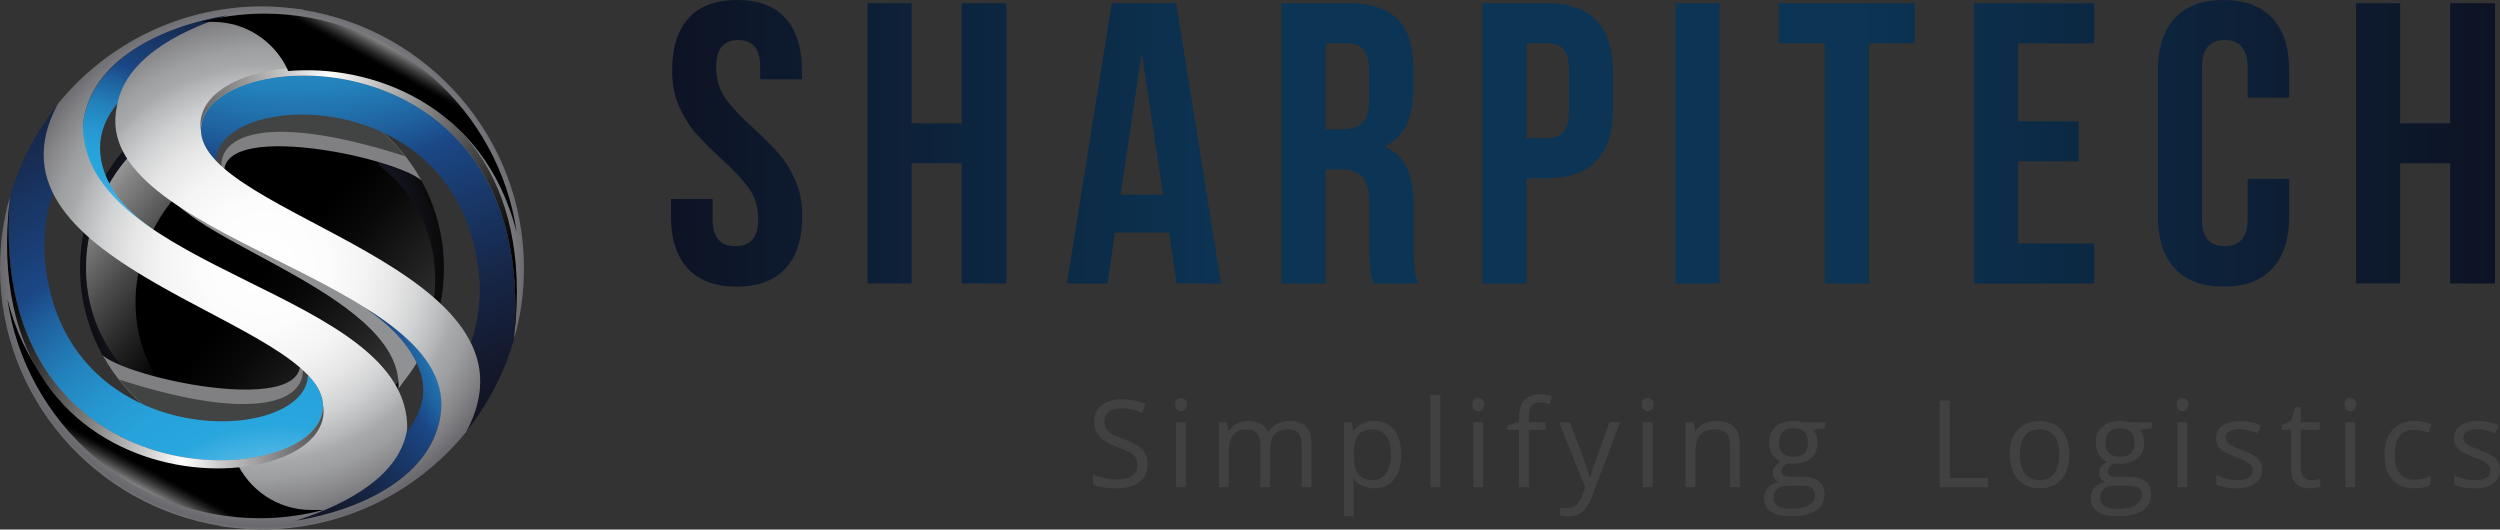 <?xml version="1.0" encoding="utf-8"?>
<!-- Generator: Adobe Illustrator 16.0.0, SVG Export Plug-In . SVG Version: 6.00 Build 0)  -->
<!DOCTYPE svg PUBLIC "-//W3C//DTD SVG 1.1//EN" "http://www.w3.org/Graphics/SVG/1.1/DTD/svg11.dtd">
<svg version="1.1" id="Layer_1" xmlns="http://www.w3.org/2000/svg" xmlns:xlink="http://www.w3.org/1999/xlink" x="0px" y="0px"
	 width="617.841px" height="130.869px" viewBox="0 0 617.841 130.869" enable-background="new 0 0 617.841 130.869"
	 xml:space="preserve">
<rect x="0" y="0" width="617.841" height="130.869" fill="#333333" stroke="none"/>
<g>
	<g id="_x30_1_2_">
		<g id="D1_2_">
			<radialGradient id="SVGID_1_" cx="62.859" cy="64.779" r="45.842" gradientUnits="userSpaceOnUse">
				<stop  offset="0" style="stop-color:#FFFFFF"/>
				<stop  offset="0.029" style="stop-color:#F7FCFE"/>
				<stop  offset="0.074" style="stop-color:#E0F2FB"/>
				<stop  offset="0.131" style="stop-color:#BAE3F7"/>
				<stop  offset="0.182" style="stop-color:#92D2F2"/>
				<stop  offset="0.22" style="stop-color:#84C9ED"/>
				<stop  offset="0.291" style="stop-color:#5FB2DE"/>
				<stop  offset="0.387" style="stop-color:#248DC8"/>
				<stop  offset="0.417" style="stop-color:#1081C0"/>
				<stop  offset="0.467" style="stop-color:#1279B8"/>
				<stop  offset="0.545" style="stop-color:#1663A2"/>
				<stop  offset="0.62" style="stop-color:#1B4786"/>
				<stop  offset="0.65" style="stop-color:#193C70"/>
				<stop  offset="0.706" style="stop-color:#172B4E"/>
				<stop  offset="0.759" style="stop-color:#151E34"/>
				<stop  offset="0.807" style="stop-color:#131725"/>
				<stop  offset="0.846" style="stop-color:#131420"/>
				<stop  offset="0.924" style="stop-color:#101118"/>
				<stop  offset="1" style="stop-color:#0B0B0C"/>
			</radialGradient>
			<path fill-rule="evenodd" clip-rule="evenodd" fill="url(#SVGID_1_)" d="M64.784,111.088c24.727,0,44.934-20.138,44.934-44.869
				c0-24.732-20.207-44.869-44.934-44.869c-24.806,0-45.003,20.137-45.003,44.869C19.781,90.95,39.979,111.088,64.784,111.088
				L64.784,111.088z"/>
			<g id="SHADOW_CIRCLE_3_">
				<linearGradient id="SVGID_2_" gradientUnits="userSpaceOnUse" x1="15.033" y1="25.568" x2="64.487" y2="66.837">
					<stop  offset="0" style="stop-color:#FFFFFF"/>
					<stop  offset="0.15" style="stop-color:#CDCDCD"/>
					<stop  offset="0.384" style="stop-color:#858585"/>
					<stop  offset="0.595" style="stop-color:#4C4C4C"/>
					<stop  offset="0.774" style="stop-color:#232323"/>
					<stop  offset="0.915" style="stop-color:#090909"/>
					<stop  offset="1" style="stop-color:#000000"/>
				</linearGradient>
				<path fill-rule="evenodd" clip-rule="evenodd" fill="url(#SVGID_2_)" d="M24.058,51.487
					c8.021-20.633,30.726-32.109,50.745-25.61c19.979,6.553,29.685,28.608,21.671,49.242c-8.063,20.671-30.769,32.138-50.737,25.62
					C25.772,94.234,16.06,72.186,24.058,51.487L24.058,51.487z"/>
				
					<linearGradient id="SVGID_3_" gradientUnits="userSpaceOnUse" x1="1106.816" y1="-253.571" x2="1182.498" y2="-190.416" gradientTransform="matrix(-1.343 0 0 -1.259 1653.534 -171.691)">
					<stop  offset="0" style="stop-color:#FFFFFF"/>
					<stop  offset="0.15" style="stop-color:#CDCDCD"/>
					<stop  offset="0.384" style="stop-color:#858585"/>
					<stop  offset="0.595" style="stop-color:#4C4C4C"/>
					<stop  offset="0.774" style="stop-color:#232323"/>
					<stop  offset="0.915" style="stop-color:#090909"/>
					<stop  offset="1" style="stop-color:#000000"/>
				</linearGradient>
				<path fill-rule="evenodd" clip-rule="evenodd" fill="url(#SVGID_3_)" d="M104.888,83.172
					c-7.609,19.703-29.164,30.656-48.157,24.456c-18.969-6.266-28.173-27.304-20.569-47.002
					C43.805,40.9,65.366,29.947,84.313,36.171C103.271,42.381,112.476,63.423,104.888,83.172L104.888,83.172z"/>
				<path fill-rule="evenodd" clip-rule="evenodd" fill="#808083" d="M104.177,44.596c-7.562-6.536-61.305-17.184-46.099,4.51
					c-6.782-4.429-11.232-8.626-11.232-12.518c0.16-8.713,14.661-13.14,30.886-13.295C89.047,26.634,98.567,34.409,104.177,44.596
					L104.177,44.596z"/>
				<path fill-rule="evenodd" clip-rule="evenodd" fill="#424343" d="M100.116,38.609c-8.241-10.488-21.01-17.26-35.332-17.26
					c-11.838,0-22.597,4.615-30.639,12.1l-1.348,4.169c0,0,18.32,10.688,22.771,7.281C51.162,34.256,63.185,26.748,100.116,38.609z"
					/>
				<path fill-rule="evenodd" clip-rule="evenodd" fill="#808083" d="M25.396,87.844c7.568,6.525,61.311,17.182,46.104-4.521
					c6.778,4.432,11.229,8.636,11.229,12.527c-0.156,8.712-14.662,13.14-30.889,13.296C40.53,105.801,31.011,98.026,25.396,87.844
					L25.396,87.844z"/>
				<path fill-rule="evenodd" clip-rule="evenodd" fill="#424343" d="M29.461,93.818c8.241,10.491,21.01,17.27,35.331,17.27
					c11.836,0,22.591-4.62,30.637-12.1l1.352-4.181c0,0-18.319-10.687-22.771-7.277C78.416,98.182,66.393,105.685,29.461,93.818z"/>
				<path fill-rule="evenodd" clip-rule="evenodd" fill="#8F9193" d="M104.658,80.555L70.535,59.127L40.388,43.963
					C38.939,58.052,99.731,71.576,98.493,96c0.038,0.028,1.26-1.694,1.26-1.694c2.278-2.814,4.198-5.933,5.744-9.245L104.658,80.555
					z"/>
			</g>
			<g id="OBJECT_2_3_">
				<radialGradient id="SVGID_4_" cx="15.237" cy="65.785" r="86.039" gradientUnits="userSpaceOnUse">
					<stop  offset="0" style="stop-color:#FFFFFF"/>
					<stop  offset="0.283" style="stop-color:#28A6DE"/>
					<stop  offset="0.347" style="stop-color:#27A2DA"/>
					<stop  offset="0.412" style="stop-color:#2695CF"/>
					<stop  offset="0.479" style="stop-color:#2381BB"/>
					<stop  offset="0.546" style="stop-color:#1F64A1"/>
					<stop  offset="0.6" style="stop-color:#1B4786"/>
					<stop  offset="0.679" style="stop-color:#193A6D"/>
					<stop  offset="0.82" style="stop-color:#162545"/>
					<stop  offset="0.931" style="stop-color:#14192D"/>
					<stop  offset="1" style="stop-color:#131424"/>
				</radialGradient>
				<path fill-rule="evenodd" clip-rule="evenodd" fill="url(#SVGID_4_)" d="M74.99,11.027C61.672,8.112,29.979,15.354,25.227,32.66
					c-1.811,6.939,1.071,16.215,12.682,24.063c-10.396-5.831-18.53-14.805-17.42-25.879c0.71-6.737,4.339-12.071,9.39-16.299
					C42.391,4.285,58.945,2.477,74.99,2.576V11.027z"/>
				<radialGradient id="SVGID_5_" cx="151.738" cy="74.211" r="93.323" gradientUnits="userSpaceOnUse">
					<stop  offset="0" style="stop-color:#FFFFFF"/>
					<stop  offset="0.283" style="stop-color:#28A6DE"/>
					<stop  offset="0.347" style="stop-color:#27A2DA"/>
					<stop  offset="0.412" style="stop-color:#2695CF"/>
					<stop  offset="0.479" style="stop-color:#2381BB"/>
					<stop  offset="0.546" style="stop-color:#1F64A1"/>
					<stop  offset="0.6" style="stop-color:#1B4786"/>
					<stop  offset="0.679" style="stop-color:#193A6D"/>
					<stop  offset="0.82" style="stop-color:#162545"/>
					<stop  offset="0.931" style="stop-color:#14192D"/>
					<stop  offset="1" style="stop-color:#131424"/>
				</radialGradient>
				<path fill-rule="evenodd" clip-rule="evenodd" fill="url(#SVGID_5_)" d="M54.503,121.41
					c13.226,2.914,45.019-4.332,49.655-21.635c1.926-6.947-2.392-15.883-14.003-23.729c10.401,5.837,19.961,14.473,18.853,25.537
					c-0.706,6.747-4.336,12.081-9.388,16.302c-12.52,10.268-29.07,12.078-45.117,11.978V121.41z"/>
				<radialGradient id="SVGID_6_" cx="72.858" cy="-57.346" r="165.961" gradientUnits="userSpaceOnUse">
					<stop  offset="0" style="stop-color:#FFFFFF"/>
					<stop  offset="0.283" style="stop-color:#28A6DE"/>
					<stop  offset="0.347" style="stop-color:#27A2DA"/>
					<stop  offset="0.412" style="stop-color:#2695CF"/>
					<stop  offset="0.479" style="stop-color:#2381BB"/>
					<stop  offset="0.546" style="stop-color:#1F64A1"/>
					<stop  offset="0.6" style="stop-color:#1B4786"/>
					<stop  offset="0.679" style="stop-color:#193A6D"/>
					<stop  offset="0.82" style="stop-color:#162545"/>
					<stop  offset="0.931" style="stop-color:#14192D"/>
					<stop  offset="1" style="stop-color:#131424"/>
				</radialGradient>
				<path fill-rule="evenodd" clip-rule="evenodd" fill="url(#SVGID_6_)" d="M127.07,83.679c-2.62,9.352-7.366,17.904-13.621,25.054
					c0.403-0.402,1.514-1.815,1.714-1.911c4.541-8.455,4.335-15.701,1.214-22.041c1.915-5.829,2.722-12.073,1.815-18.507
					c-5.855-46.189-64.395-43.774-64.797-26.574c-2.426-2.41-3.736-5.027-3.736-7.739C50.057,10.623,133.23,6.701,127.07,83.679
					L127.07,83.679z"/>
				<radialGradient id="SVGID_7_" cx="69.345" cy="151.949" r="167.3" gradientUnits="userSpaceOnUse">
					<stop  offset="0" style="stop-color:#FFFFFF"/>
					<stop  offset="0.283" style="stop-color:#28A6DE"/>
					<stop  offset="0.347" style="stop-color:#27A2DA"/>
					<stop  offset="0.412" style="stop-color:#2695CF"/>
					<stop  offset="0.479" style="stop-color:#2381BB"/>
					<stop  offset="0.546" style="stop-color:#1F64A1"/>
					<stop  offset="0.6" style="stop-color:#1B4786"/>
					<stop  offset="0.679" style="stop-color:#193A6D"/>
					<stop  offset="0.82" style="stop-color:#162545"/>
					<stop  offset="0.931" style="stop-color:#14192D"/>
					<stop  offset="1" style="stop-color:#131424"/>
				</radialGradient>
				<path fill-rule="evenodd" clip-rule="evenodd" fill="url(#SVGID_7_)" d="M2.419,48.757c2.633-9.354,7.372-17.912,13.627-25.052
					c-0.398,0.402-1.507,1.811-1.713,1.91c-4.542,8.448-4.337,15.699-1.211,22.037c-2.016,5.834-2.727,12.076-1.818,18.621
					c5.851,46.075,64.393,43.665,64.795,26.455c2.325,2.419,3.741,5.031,3.741,7.75C79.433,121.808-3.74,125.73,2.419,48.757
					L2.419,48.757z"/>
			</g>
			<radialGradient id="OBJECT_1_1_" cx="65.126" cy="65.08" r="75.5" gradientUnits="userSpaceOnUse">
				<stop  offset="0" style="stop-color:#FFFFFF"/>
				<stop  offset="0.205" style="stop-color:#FCFCFD"/>
				<stop  offset="0.331" style="stop-color:#F4F4F4"/>
				<stop  offset="0.434" style="stop-color:#E6E6E6"/>
				<stop  offset="0.527" style="stop-color:#D1D2D3"/>
				<stop  offset="0.611" style="stop-color:#B7B8B9"/>
				<stop  offset="0.649" style="stop-color:#A8A9AB"/>
				<stop  offset="0.701" style="stop-color:#9E9FA1"/>
				<stop  offset="0.791" style="stop-color:#838386"/>
				<stop  offset="0.862" style="stop-color:#69686D"/>
				<stop  offset="1" style="stop-color:#FFFFFF"/>
			</radialGradient>
			<path id="OBJECT_1_3_" fill-rule="evenodd" clip-rule="evenodd" fill="url(#OBJECT_1_1_)" d="M129.494,66.273
				c0-32.168-23.559-58.839-54.504-63.809V2.374c-0.884-0.138-1.776-0.211-2.661-0.316c-0.469-0.061-0.931-0.122-1.408-0.164
				c-1.989-0.192-3.982-0.327-6.023-0.327c-0.021,0-0.039,0-0.064,0c-0.017,0-0.027,0-0.036,0l0,0
				C46.162,1.595,28.54,9.541,16.15,23.503c0,0-1.611,1.907-1.817,2.112C-7.669,66.273,80.138,79.148,79.84,100.479
				C79.433,121.808-3.74,125.73,2.419,48.757C0.808,54.297,0,60.133,0,66.273c0,32.066,23.559,58.73,54.503,63.689v0.1
				c0.881,0.13,1.771,0.21,2.655,0.316c0.471,0.052,0.943,0.124,1.415,0.161c1.989,0.191,3.983,0.329,6.018,0.329
				c0.023,0,0.047-0.009,0.068-0.009c0.015,0,0.025,0.009,0.038,0.009v-0.009c18.639-0.027,36.259-7.966,48.651-21.925
				c0,0,1.614-1.917,1.814-2.114C137.067,66.173,49.353,53.29,49.659,31.96c0.397-21.337,83.571-25.259,77.411,51.719
				C128.688,78.145,129.494,72.305,129.494,66.273z M28.864,26.417c-6.873,32.267,83.09,42.332,80.144,75.166
				c-1.673,16.325-20.088,24.538-35.913,27.112c13.391-4.305,25.826-11.428,27.537-22.68c0.612-34.115-80.237-38.738-80.144-75.171
				c1.668-16.279,19.99-24.492,35.785-27.081C42.967,8.072,30.575,15.188,28.864,26.417z"/>
			<g id="WHITE_SHADOW_2_">
				<radialGradient id="SVGID_8_" cx="81.431" cy="18.882" r="65.156" gradientUnits="userSpaceOnUse">
					<stop  offset="0" style="stop-color:#FFFFFF"/>
					<stop  offset="0.15" style="stop-color:#CDCDCD"/>
					<stop  offset="0.384" style="stop-color:#858585"/>
					<stop  offset="0.595" style="stop-color:#4C4C4C"/>
					<stop  offset="0.774" style="stop-color:#232323"/>
					<stop  offset="0.915" style="stop-color:#090909"/>
					<stop  offset="1" style="stop-color:#000000"/>
				</radialGradient>
				<path fill-rule="evenodd" clip-rule="evenodd" fill="url(#SVGID_8_)" d="M127.07,83.269C136.456,2.374,44.311,8.31,49.76,32.862
					c-0.101-0.303-0.101-0.604-0.101-0.902C50.057,10.724,132.927,6.701,127.07,83.269L127.07,83.269z"/>
				<g>
					<linearGradient id="SVGID_9_" gradientUnits="userSpaceOnUse" x1="104.428" y1="2.403" x2="96.25" y2="17.511">
						<stop  offset="0.5" style="stop-color:#FFFFFF"/>
						<stop  offset="0.575" style="stop-color:#CDCDCD"/>
						<stop  offset="0.692" style="stop-color:#858585"/>
						<stop  offset="0.798" style="stop-color:#4C4C4C"/>
						<stop  offset="0.887" style="stop-color:#232323"/>
						<stop  offset="0.958" style="stop-color:#090909"/>
						<stop  offset="1" style="stop-color:#000000"/>
					</linearGradient>
					<path fill-rule="evenodd" clip-rule="evenodd" fill="url(#SVGID_9_)" d="M65.287,3.364c-5.412,0-10.637,0.744-15.646,2.044
						h2.982c8.315,0,15.449,4.999,18.613,12.146c20.217-1.784,48.514,8.048,56.484,40.021C123.348,26.995,97,3.364,65.287,3.364z"/>
					
						<linearGradient id="SVGID_10_" gradientUnits="userSpaceOnUse" x1="1262.99" y1="20.668" x2="1254.815" y2="35.771" gradientTransform="matrix(-1 0 0 -1 1288.109 149.703)">
						<stop  offset="0.5" style="stop-color:#FFFFFF"/>
						<stop  offset="0.575" style="stop-color:#CDCDCD"/>
						<stop  offset="0.692" style="stop-color:#858585"/>
						<stop  offset="0.798" style="stop-color:#4C4C4C"/>
						<stop  offset="0.887" style="stop-color:#232323"/>
						<stop  offset="0.958" style="stop-color:#090909"/>
						<stop  offset="1" style="stop-color:#000000"/>
					</linearGradient>
					<path fill-rule="evenodd" clip-rule="evenodd" fill="url(#SVGID_10_)" d="M64.254,128.074c5.41,0,10.64-0.733,15.646-2.035
						h-2.984c-8.313,0-15.454-5.005-18.612-12.156c-20.222,1.787-48.512-8.048-56.483-40.009
						C6.191,104.447,32.542,128.074,64.254,128.074z"/>
				</g>
				<radialGradient id="SVGID_11_" cx="45.028" cy="113.935" r="61.696" gradientUnits="userSpaceOnUse">
					<stop  offset="0" style="stop-color:#FFFFFF"/>
					<stop  offset="0.15" style="stop-color:#CDCDCD"/>
					<stop  offset="0.384" style="stop-color:#858585"/>
					<stop  offset="0.595" style="stop-color:#4C4C4C"/>
					<stop  offset="0.774" style="stop-color:#232323"/>
					<stop  offset="0.915" style="stop-color:#090909"/>
					<stop  offset="1" style="stop-color:#000000"/>
				</radialGradient>
				<path fill-rule="evenodd" clip-rule="evenodd" fill="url(#SVGID_11_)" d="M2.419,49.17
					c-9.381,80.893,82.765,74.957,77.315,50.405c0.105,0.293,0.105,0.606,0.105,0.903C79.433,121.711-3.434,125.73,2.419,49.17
					L2.419,49.17z"/>
			</g>
		</g>
	</g>
	<linearGradient id="SVGID_12_" gradientUnits="userSpaceOnUse" x1="165.816" y1="35.423" x2="616.611" y2="35.423">
		<stop  offset="0" style="stop-color:#0D1324"/>
		<stop  offset="0.306" style="stop-color:#0C3454"/>
		<stop  offset="0.651" style="stop-color:#0C3454"/>
		<stop  offset="1" style="stop-color:#0D1324"/>
	</linearGradient>
	<path fill="url(#SVGID_12_)" d="M170.17,4.502C172.873,1.5,176.865,0,182.143,0s9.268,1.5,11.973,4.502
		c2.703,3.002,4.057,7.307,4.057,12.912v2.178h-10.291v-2.869c0-2.375-0.461-4.107-1.385-5.195s-2.275-1.633-4.057-1.633
		s-3.135,0.545-4.057,1.633c-0.924,1.088-1.385,2.82-1.385,5.195c0,2.902,0.773,5.441,2.324,7.617
		c1.549,2.178,3.875,4.65,6.977,7.422c2.572,2.375,4.65,4.469,6.232,6.283c1.584,1.814,2.936,4.008,4.057,6.58
		s1.684,5.508,1.684,8.807c0,5.607-1.387,9.912-4.156,12.912c-2.771,3.002-6.795,4.502-12.072,4.502s-9.301-1.5-12.07-4.502
		c-2.771-3-4.156-7.305-4.156-12.912v-4.256h10.291v4.947c0,4.488,1.879,6.729,5.639,6.729s5.641-2.24,5.641-6.729
		c0-2.9-0.775-5.441-2.326-7.619c-1.549-2.176-3.875-4.65-6.975-7.42c-2.572-2.375-4.65-4.469-6.234-6.283
		c-1.582-1.814-2.936-4.008-4.057-6.58c-1.123-2.572-1.682-5.508-1.682-8.807C166.113,11.809,167.465,7.504,170.17,4.502z
		 M214.398,70.055V0.791h10.885v29.684h12.367V0.791h11.084v69.264H237.65V40.369h-12.367v29.686H214.398z M290.785,70.055
		l-1.881-12.566h-13.357l-1.881,12.566h-9.992l11.082-69.264h15.93l11.082,69.264H290.785z M287.42,48.088l-5.244-35.027
		l-5.244,35.027H287.42z M338.674,66.889c-0.133-0.99-0.197-2.771-0.197-5.344V50.66c0-3.166-0.561-5.424-1.682-6.777
		c-1.123-1.352-2.936-2.029-5.443-2.029h-3.76v28.201h-10.883V0.791h16.424c5.607,0,9.697,1.303,12.27,3.908
		c2.574,2.607,3.859,6.615,3.859,12.023v5.441c0,7.123-2.375,11.809-7.123,14.051c2.572,1.055,4.418,2.82,5.541,5.293
		c1.119,2.475,1.682,5.625,1.682,9.449v10.688c0,1.979,0.064,3.578,0.197,4.799c0.131,1.221,0.461,2.424,0.99,3.611h-11.082
		C339.07,68.934,338.807,67.877,338.674,66.889z M327.592,31.959h4.256c2.176,0,3.809-0.559,4.898-1.682
		c1.088-1.121,1.631-3,1.631-5.641v-6.826c0-2.506-0.445-4.32-1.336-5.443c-0.889-1.119-2.291-1.682-4.205-1.682h-5.244V31.959z
		 M394.578,5.145c2.703,2.904,4.057,7.158,4.057,12.764v9.006c0,5.607-1.354,9.861-4.057,12.764
		c-2.705,2.902-6.762,4.354-12.17,4.354h-5.146v26.023h-10.883V0.791h16.029C387.816,0.791,391.873,2.242,394.578,5.145z
		 M377.262,34.137h5.146c1.781,0,3.117-0.494,4.008-1.484c0.889-0.99,1.334-2.672,1.334-5.047V17.217
		c0-2.375-0.445-4.057-1.334-5.047c-0.891-0.988-2.227-1.484-4.008-1.484h-5.146V34.137z M424.953,0.791v69.264H414.07V0.791
		H424.953z M473.238,0.791v9.895h-11.379v59.369h-10.883V10.686h-11.379V0.791H473.238z M513.707,29.98v9.895h-14.941V60.16h18.801
		v9.895h-29.684V0.791h29.684v9.895h-18.801V29.98H513.707z M565.752,53.432c0,5.607-1.385,9.912-4.154,12.912
		c-2.771,3.002-6.795,4.502-12.072,4.502s-9.301-1.5-12.072-4.502c-2.77-3-4.154-7.305-4.154-12.912V17.414
		c0-5.605,1.385-9.91,4.154-12.912C540.225,1.5,544.248,0,549.525,0s9.301,1.5,12.072,4.502c2.77,3.002,4.154,7.307,4.154,12.912
		v6.729h-10.289v-7.42c0-4.553-1.881-6.828-5.641-6.828s-5.641,2.275-5.641,6.828v37.4c0,4.488,1.881,6.729,5.641,6.729
		s5.641-2.24,5.641-6.729v-9.895h10.289V53.432z M582.275,70.055V0.791h10.885v29.684h12.367V0.791h11.084v69.264h-11.084V40.369
		H593.16v29.686H582.275z"/>
	<g>
		<path fill="#414141" d="M283.625,114.691c0,1.885-0.684,3.354-2.051,4.408s-3.223,1.582-5.566,1.582
			c-2.539,0-4.492-0.326-5.859-0.98v-2.402c0.879,0.371,1.836,0.664,2.871,0.879s2.061,0.322,3.076,0.322
			c1.66,0,2.91-0.316,3.75-0.945c0.84-0.631,1.26-1.506,1.26-2.629c0-0.742-0.149-1.35-0.447-1.824
			c-0.298-0.473-0.796-0.91-1.494-1.311s-1.76-0.855-3.186-1.363c-1.992-0.713-3.416-1.557-4.27-2.533
			c-0.855-0.977-1.282-2.252-1.282-3.824c0-1.65,0.62-2.963,1.86-3.939s2.881-1.465,4.922-1.465c2.129,0,4.087,0.391,5.874,1.172
			l-0.776,2.168c-1.768-0.742-3.486-1.113-5.156-1.113c-1.318,0-2.349,0.283-3.091,0.85s-1.113,1.352-1.113,2.357
			c0,0.742,0.137,1.352,0.41,1.824c0.273,0.475,0.734,0.908,1.384,1.303c0.649,0.396,1.644,0.834,2.981,1.313
			c2.246,0.801,3.791,1.66,4.636,2.578S283.625,113.227,283.625,114.691z"/>
		<path fill="#414141" d="M290.434,99.984c0-0.557,0.137-0.965,0.41-1.225c0.273-0.258,0.615-0.387,1.025-0.387
			c0.391,0,0.728,0.131,1.011,0.395s0.425,0.67,0.425,1.217s-0.142,0.955-0.425,1.223c-0.283,0.27-0.62,0.402-1.011,0.402
			c-0.41,0-0.752-0.133-1.025-0.402C290.57,100.939,290.434,100.531,290.434,99.984z M293.07,120.389h-2.432v-16.055h2.432V120.389z
			"/>
		<path fill="#414141" d="M321.69,120.389v-10.443c0-1.279-0.273-2.238-0.82-2.879c-0.547-0.639-1.396-0.959-2.549-0.959
			c-1.514,0-2.632,0.434-3.354,1.303s-1.084,2.207-1.084,4.014v8.965h-2.432v-10.443c0-1.279-0.273-2.238-0.82-2.879
			c-0.547-0.639-1.401-0.959-2.563-0.959c-1.523,0-2.64,0.457-3.347,1.369c-0.709,0.914-1.063,2.41-1.063,4.49v8.422h-2.432v-16.055
			h1.978l0.396,2.197h0.117c0.459-0.781,1.105-1.391,1.941-1.83c0.834-0.439,1.77-0.66,2.805-0.66c2.51,0,4.15,0.908,4.922,2.725
			h0.117c0.479-0.84,1.172-1.504,2.08-1.992s1.943-0.732,3.105-0.732c1.816,0,3.176,0.467,4.08,1.398
			c0.902,0.934,1.354,2.426,1.354,4.477v10.473H321.69z"/>
		<path fill="#414141" d="M339.603,120.682c-1.045,0-2-0.193-2.863-0.578c-0.865-0.385-1.59-0.979-2.176-1.779h-0.176
			c0.117,0.938,0.176,1.826,0.176,2.666v6.605h-2.432v-23.262h1.978l0.337,2.197h0.117c0.625-0.879,1.353-1.514,2.183-1.904
			s1.782-0.586,2.856-0.586c2.129,0,3.771,0.729,4.93,2.184c1.156,1.455,1.735,3.496,1.735,6.123c0,2.637-0.589,4.686-1.765,6.145
			C343.325,119.953,341.692,120.682,339.603,120.682z M339.251,106.107c-1.641,0-2.827,0.453-3.56,1.361s-1.108,2.354-1.128,4.336
			v0.543c0,2.256,0.376,3.869,1.128,4.84c0.752,0.973,1.958,1.459,3.618,1.459c1.387,0,2.473-0.563,3.26-1.686
			c0.785-1.123,1.179-2.67,1.179-4.643c0-2.002-0.394-3.539-1.179-4.607C341.782,106.641,340.677,106.107,339.251,106.107z"/>
		<path fill="#414141" d="M355.947,120.389h-2.432V97.596h2.432V120.389z"/>
		<path fill="#414141" d="M363.898,99.984c0-0.557,0.137-0.965,0.41-1.225c0.273-0.258,0.615-0.387,1.025-0.387
			c0.391,0,0.728,0.131,1.011,0.395s0.425,0.67,0.425,1.217s-0.142,0.955-0.425,1.223c-0.283,0.27-0.62,0.402-1.011,0.402
			c-0.41,0-0.752-0.133-1.025-0.402C364.035,100.939,363.898,100.531,363.898,99.984z M366.535,120.389h-2.432v-16.055h2.432
			V120.389z"/>
		<path fill="#414141" d="M381.928,106.225h-4.087v14.164h-2.432v-14.164h-2.871v-1.1l2.871-0.879v-0.893
			c0-3.945,1.724-5.918,5.171-5.918c0.85,0,1.846,0.17,2.988,0.512l-0.63,1.949c-0.938-0.303-1.738-0.455-2.402-0.455
			c-0.918,0-1.597,0.307-2.036,0.916c-0.439,0.611-0.659,1.59-0.659,2.938v1.039h4.087V106.225z"/>
		<path fill="#414141" d="M385.309,104.334h2.607l3.516,9.156c0.771,2.09,1.25,3.598,1.436,4.525h0.117
			c0.127-0.498,0.393-1.35,0.799-2.557c0.404-1.205,1.73-4.914,3.977-11.125h2.607l-6.899,18.281
			c-0.684,1.807-1.482,3.088-2.396,3.846c-0.913,0.756-2.033,1.135-3.361,1.135c-0.742,0-1.475-0.082-2.197-0.248v-1.949
			c0.537,0.117,1.138,0.176,1.802,0.176c1.67,0,2.861-0.938,3.574-2.813l0.894-2.285L385.309,104.334z"/>
		<path fill="#414141" d="M405.77,99.984c0-0.557,0.137-0.965,0.41-1.225c0.273-0.258,0.615-0.387,1.025-0.387
			c0.391,0,0.728,0.131,1.011,0.395s0.425,0.67,0.425,1.217s-0.142,0.955-0.425,1.223c-0.283,0.27-0.62,0.402-1.011,0.402
			c-0.41,0-0.752-0.133-1.025-0.402C405.906,100.939,405.77,100.531,405.77,99.984z M408.406,120.389h-2.432v-16.055h2.432V120.389z
			"/>
		<path fill="#414141" d="M427.549,120.389v-10.385c0-1.309-0.298-2.285-0.894-2.93s-1.528-0.967-2.798-0.967
			c-1.68,0-2.91,0.453-3.691,1.361s-1.172,2.408-1.172,4.498v8.422h-2.432v-16.055h1.978l0.396,2.197h0.117
			c0.498-0.791,1.196-1.402,2.095-1.838c0.898-0.434,1.899-0.652,3.003-0.652c1.934,0,3.389,0.467,4.365,1.398
			c0.977,0.934,1.465,2.426,1.465,4.477v10.473H427.549z"/>
		<path fill="#414141" d="M451.115,104.334v1.539l-2.974,0.352c0.273,0.342,0.518,0.789,0.732,1.34
			c0.215,0.553,0.322,1.174,0.322,1.867c0,1.572-0.537,2.828-1.611,3.766s-2.549,1.406-4.424,1.406
			c-0.479,0-0.928-0.039-1.348-0.117c-1.035,0.547-1.553,1.234-1.553,2.064c0,0.439,0.181,0.766,0.542,0.975
			c0.361,0.211,0.981,0.314,1.86,0.314h2.842c1.738,0,3.073,0.367,4.006,1.1s1.399,1.797,1.399,3.193
			c0,1.777-0.713,3.131-2.139,4.064c-1.426,0.932-3.506,1.398-6.24,1.398c-2.1,0-3.719-0.391-4.856-1.172s-1.706-1.885-1.706-3.311
			c0-0.977,0.313-1.82,0.938-2.533s1.504-1.197,2.637-1.451c-0.41-0.186-0.755-0.473-1.032-0.863
			c-0.279-0.391-0.418-0.846-0.418-1.363c0-0.586,0.156-1.098,0.469-1.537s0.806-0.865,1.479-1.275
			c-0.83-0.342-1.507-0.922-2.028-1.742c-0.523-0.82-0.784-1.758-0.784-2.813c0-1.758,0.527-3.113,1.582-4.066
			c1.055-0.951,2.549-1.428,4.482-1.428c0.84,0,1.597,0.098,2.271,0.293H451.115z M438.313,123.084c0,0.869,0.366,1.529,1.099,1.979
			s1.782,0.674,3.149,0.674c2.041,0,3.552-0.307,4.534-0.916c0.98-0.611,1.472-1.438,1.472-2.482c0-0.869-0.269-1.473-0.806-1.811
			c-0.537-0.336-1.548-0.504-3.032-0.504h-2.915c-1.104,0-1.963,0.264-2.578,0.791S438.313,122.098,438.313,123.084z
			 M439.631,109.477c0,1.123,0.317,1.973,0.952,2.549s1.519,0.863,2.651,0.863c2.373,0,3.56-1.152,3.56-3.457
			c0-2.412-1.201-3.617-3.604-3.617c-1.143,0-2.021,0.307-2.637,0.922S439.631,108.266,439.631,109.477z"/>
		<path fill="#414141" d="M479.363,120.389V98.973h2.49v19.16h9.448v2.256H479.363z"/>
		<path fill="#414141" d="M511.426,112.348c0,2.617-0.659,4.66-1.978,6.129c-1.318,1.471-3.14,2.205-5.464,2.205
			c-1.436,0-2.71-0.336-3.823-1.01s-1.973-1.641-2.578-2.9s-0.908-2.734-0.908-4.424c0-2.617,0.654-4.656,1.963-6.117
			c1.309-1.459,3.125-2.189,5.449-2.189c2.246,0,4.03,0.748,5.354,2.242C510.764,107.777,511.426,109.799,511.426,112.348z
			 M499.194,112.348c0,2.051,0.41,3.613,1.23,4.688s2.026,1.611,3.618,1.611s2.8-0.535,3.625-1.605
			c0.825-1.068,1.238-2.633,1.238-4.693c0-2.041-0.413-3.592-1.238-4.652c-0.825-1.059-2.043-1.588-3.654-1.588
			c-1.592,0-2.793,0.521-3.604,1.566S499.194,110.277,499.194,112.348z"/>
		<path fill="#414141" d="M531.828,104.334v1.539l-2.974,0.352c0.273,0.342,0.518,0.789,0.732,1.34
			c0.215,0.553,0.322,1.174,0.322,1.867c0,1.572-0.537,2.828-1.611,3.766s-2.549,1.406-4.424,1.406
			c-0.479,0-0.928-0.039-1.348-0.117c-1.035,0.547-1.553,1.234-1.553,2.064c0,0.439,0.181,0.766,0.542,0.975
			c0.361,0.211,0.981,0.314,1.86,0.314h2.842c1.738,0,3.073,0.367,4.006,1.1s1.399,1.797,1.399,3.193
			c0,1.777-0.713,3.131-2.139,4.064c-1.426,0.932-3.506,1.398-6.24,1.398c-2.1,0-3.719-0.391-4.856-1.172s-1.706-1.885-1.706-3.311
			c0-0.977,0.313-1.82,0.938-2.533s1.504-1.197,2.637-1.451c-0.41-0.186-0.755-0.473-1.032-0.863
			c-0.279-0.391-0.418-0.846-0.418-1.363c0-0.586,0.156-1.098,0.469-1.537s0.806-0.865,1.479-1.275
			c-0.83-0.342-1.507-0.922-2.028-1.742c-0.523-0.82-0.784-1.758-0.784-2.813c0-1.758,0.527-3.113,1.582-4.066
			c1.055-0.951,2.549-1.428,4.482-1.428c0.84,0,1.597,0.098,2.271,0.293H531.828z M519.025,123.084c0,0.869,0.366,1.529,1.099,1.979
			s1.782,0.674,3.149,0.674c2.041,0,3.552-0.307,4.534-0.916c0.98-0.611,1.472-1.438,1.472-2.482c0-0.869-0.269-1.473-0.806-1.811
			c-0.537-0.336-1.548-0.504-3.032-0.504h-2.915c-1.104,0-1.963,0.264-2.578,0.791S519.025,122.098,519.025,123.084z
			 M520.344,109.477c0,1.123,0.317,1.973,0.952,2.549s1.519,0.863,2.651,0.863c2.373,0,3.56-1.152,3.56-3.457
			c0-2.412-1.201-3.617-3.604-3.617c-1.143,0-2.021,0.307-2.637,0.922S520.344,108.266,520.344,109.477z"/>
		<path fill="#414141" d="M537.919,99.984c0-0.557,0.137-0.965,0.41-1.225c0.273-0.258,0.615-0.387,1.025-0.387
			c0.391,0,0.728,0.131,1.011,0.395s0.425,0.67,0.425,1.217s-0.142,0.955-0.425,1.223c-0.283,0.27-0.62,0.402-1.011,0.402
			c-0.41,0-0.752-0.133-1.025-0.402C538.056,100.939,537.919,100.531,537.919,99.984z M540.556,120.389h-2.432v-16.055h2.432
			V120.389z"/>
		<path fill="#414141" d="M559.068,116.01c0,1.494-0.557,2.646-1.67,3.457s-2.676,1.215-4.688,1.215c-2.129,0-3.789-0.336-4.98-1.01
			v-2.256c0.771,0.391,1.599,0.697,2.483,0.922c0.883,0.225,1.735,0.338,2.556,0.338c1.27,0,2.246-0.203,2.93-0.609
			c0.684-0.404,1.025-1.021,1.025-1.852c0-0.625-0.271-1.16-0.813-1.605c-0.541-0.443-1.599-0.969-3.171-1.574
			c-1.494-0.557-2.556-1.041-3.187-1.457c-0.629-0.414-1.098-0.887-1.406-1.414c-0.307-0.527-0.461-1.156-0.461-1.889
			c0-1.309,0.532-2.342,1.597-3.1c1.064-0.756,2.524-1.135,4.38-1.135c1.729,0,3.418,0.352,5.068,1.055l-0.864,1.979
			c-1.611-0.664-3.071-0.996-4.38-0.996c-1.152,0-2.021,0.18-2.607,0.541s-0.879,0.859-0.879,1.494c0,0.43,0.109,0.797,0.33,1.1
			c0.219,0.303,0.573,0.59,1.062,0.863s1.426,0.67,2.813,1.188c1.904,0.693,3.19,1.391,3.86,2.094
			C558.733,114.061,559.068,114.945,559.068,116.01z"/>
		<path fill="#414141" d="M571.209,118.676c0.43,0,0.845-0.031,1.245-0.096c0.4-0.063,0.718-0.129,0.952-0.197v1.859
			c-0.264,0.127-0.652,0.232-1.164,0.314c-0.514,0.084-0.975,0.125-1.385,0.125c-3.105,0-4.658-1.635-4.658-4.906v-9.551h-2.3
			v-1.172l2.3-1.012l1.025-3.428h1.406v3.721h4.658v1.891h-4.658v9.447c0,0.967,0.229,1.709,0.688,2.227
			S570.408,118.676,571.209,118.676z"/>
		<path fill="#414141" d="M579.409,99.984c0-0.557,0.137-0.965,0.41-1.225c0.273-0.258,0.615-0.387,1.025-0.387
			c0.391,0,0.728,0.131,1.011,0.395s0.425,0.67,0.425,1.217s-0.142,0.955-0.425,1.223c-0.283,0.27-0.62,0.402-1.011,0.402
			c-0.41,0-0.752-0.133-1.025-0.402C579.546,100.939,579.409,100.531,579.409,99.984z M582.046,120.389h-2.432v-16.055h2.432
			V120.389z"/>
		<path fill="#414141" d="M596.618,120.682c-2.324,0-4.123-0.715-5.398-2.146c-1.273-1.43-1.911-3.453-1.911-6.07
			c0-2.686,0.646-4.762,1.94-6.227s3.138-2.197,5.53-2.197c0.771,0,1.543,0.084,2.314,0.25s1.377,0.361,1.816,0.586l-0.747,2.064
			c-0.537-0.215-1.123-0.393-1.758-0.535c-0.635-0.141-1.196-0.211-1.685-0.211c-3.262,0-4.893,2.08-4.893,6.24
			c0,1.973,0.397,3.486,1.194,4.541c0.795,1.055,1.975,1.582,3.537,1.582c1.338,0,2.71-0.289,4.116-0.865v2.154
			C599.602,120.404,598.249,120.682,596.618,120.682z"/>
		<path fill="#414141" d="M617.841,116.01c0,1.494-0.557,2.646-1.67,3.457s-2.676,1.215-4.688,1.215c-2.129,0-3.789-0.336-4.98-1.01
			v-2.256c0.771,0.391,1.599,0.697,2.483,0.922c0.883,0.225,1.735,0.338,2.556,0.338c1.27,0,2.246-0.203,2.93-0.609
			c0.684-0.404,1.025-1.021,1.025-1.852c0-0.625-0.271-1.16-0.813-1.605c-0.541-0.443-1.599-0.969-3.171-1.574
			c-1.494-0.557-2.556-1.041-3.187-1.457c-0.629-0.414-1.098-0.887-1.406-1.414c-0.307-0.527-0.461-1.156-0.461-1.889
			c0-1.309,0.532-2.342,1.597-3.1c1.064-0.756,2.524-1.135,4.38-1.135c1.729,0,3.418,0.352,5.068,1.055l-0.864,1.979
			c-1.611-0.664-3.071-0.996-4.38-0.996c-1.152,0-2.021,0.18-2.607,0.541s-0.879,0.859-0.879,1.494c0,0.43,0.109,0.797,0.33,1.1
			c0.219,0.303,0.573,0.59,1.062,0.863s1.426,0.67,2.813,1.188c1.904,0.693,3.19,1.391,3.86,2.094
			C617.506,114.061,617.841,114.945,617.841,116.01z"/>
	</g>
</g>
</svg>
